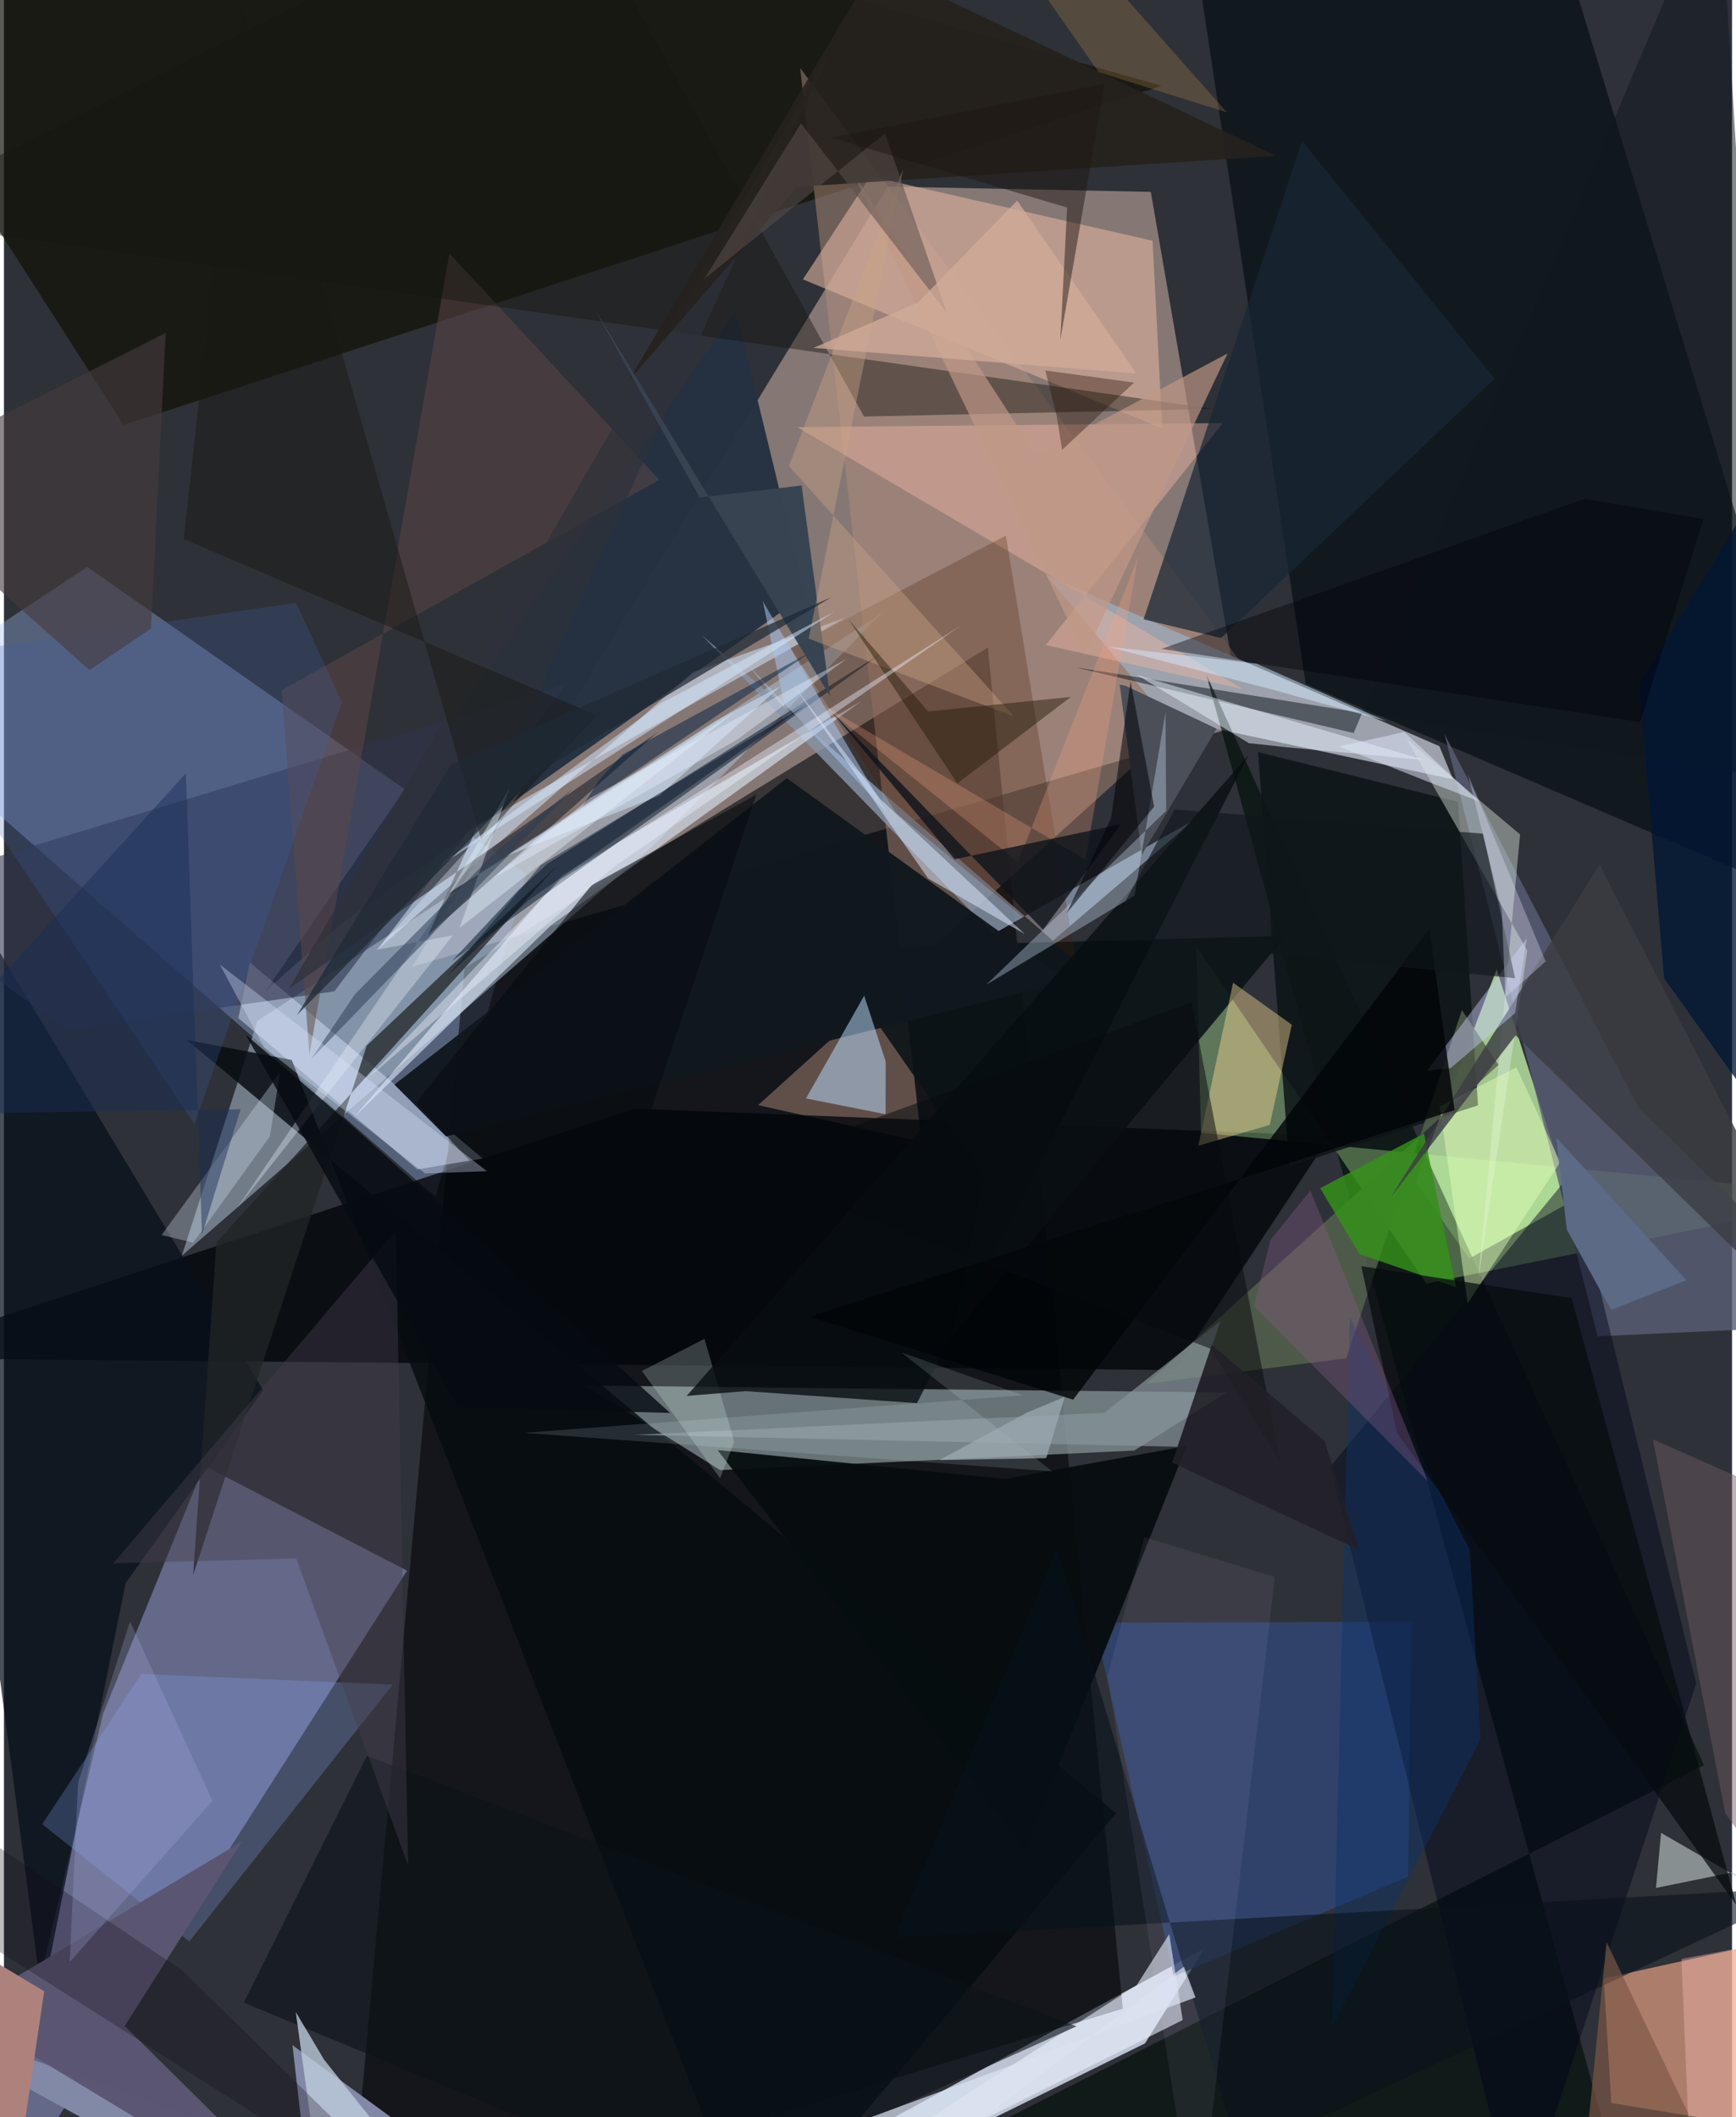 <svg xmlns="http://www.w3.org/2000/svg" width="228" height="278" viewBox="0 0 836 1024"><path fill="#2e3137" d="M0 0h836v1024H0z"/><path fill="#caada4" fill-opacity=".561" d="M554.812 92.8l44.522 257.777-401.809 116.957 230.08-377.306z"/><path fill="#adb3f9" fill-opacity=".427" d="M195.012 759.678l-98.213-50.795L48.046 828.61-13.244 1086z"/><path fill="#9db8f4" fill-opacity=".349" d="M40.315 274.187L-62 341.875l270.763 237.092 43.99-155.976z"/><path fill="#e0ebfb" fill-opacity=".788" d="M580.778 942.392l-28.78 45.92-98.901 48.79L316.849 1086z"/><path fill="#ceffb3" fill-opacity=".722" d="M758.143 581.145l-49.385 27.633-25.832-37.139 39.184-102.75z"/><path fill="#000306" fill-opacity=".569" d="M475.97 313.251l65.321 658.262L166.541 1086l56.277-617.8z"/><path fill="#89989c" fill-opacity=".702" d="M591.457 673.484l-310.222-3.341 65.246 40.9 200.32-9.458z"/><path fill="#253141" fill-opacity=".973" d="M387.534 287.837L163.648 446.353l-37.186 33.094 227.555-329.401z"/><path fill="#adc0d2" fill-opacity=".525" d="M86.028 607.37l228.355-198.682 110.74-112.523-302.489 197.633z"/><path fill="#121107" fill-opacity=".69" d="M57.901 205.538L560.024 41.502 195.348-62-62 18.657z"/><path fill="#b58e7d" fill-opacity=".478" d="M364.846 534.518l79.017 17.675-58.68-519.311 214.689 289.44z"/><path fill="#9da2ad" fill-opacity=".996" d="M701.016 376.93l-138.539-29.535-58.165-69.064 190.106 82.566z"/><path fill="#eca387" fill-opacity=".671" d="M892.47 1035.79L898 929.477l-124.05 27.404 3.625 60.297z"/><path fill="#020c10" fill-opacity=".627" d="M755.965-19.627L898 446.182l-268.234-115.31L570.307-62z"/><path fill="#000e09" fill-opacity=".663" d="M581.627 326.217l194.69 710.828-306.478-4.761 352.596-178.507z"/><path fill="#000508" fill-opacity=".769" d="M566.54 662.65L-62 656.832l367.072-120.61 336.603 13.138z"/><path fill="#c2ffa0" fill-opacity=".333" d="M688.156 620.831L898 578.468l-318.944-30.609-2.162-90.018z"/><path fill="#314672" fill-opacity=".851" d="M565.933 955.94l113.377-48.363 1.49-123.195-153.313.444z"/><path fill="#dab19d" fill-opacity=".612" d="M555.663 116.44l4.71 90.779-173.862-72.105 32.603-49.815z"/><path fill="#8289a7" d="M139.571 989.175L150.738 1086-62 969.877 271.976 1086z"/><path fill="#8794a8" fill-opacity=".824" d="M478.62 451.773l96.974-55.104L507.436 455 337.52 307.128z"/><path fill="#060f1a" fill-opacity=".733" d="M125.426 672.375L-61.172 362.41l79.576 603.952L58.8 765.818z"/><path fill="#585e74" fill-opacity=".808" d="M790.743 535.827L898 640.454l-127.023 5.887-74.039-291.19z"/><path fill="#0d1418" fill-opacity=".859" d="M703.41 387.829l-96.727-24.039 15.148 200.327 91.282-29.493z"/><path fill="#dbe8ff" fill-opacity=".455" d="M231.543 560.292l-112.652-94.87-5.492 26.995 86.66 73.187z"/><path fill="#e2eeff" fill-opacity=".592" d="M270.15 423.061l144.997-84.135-150.554 108.655-95.541 93.085z"/><path fill="#000419" fill-opacity=".459" d="M641.65 709.45l90.8 367.913 86.178-263.047-60.325-247.057z"/><path fill="#060c10" fill-opacity=".843" d="M139.238 512.683L88.472 503l449.47 373.968L362.538 1086z"/><path fill="#0b1216" fill-opacity=".886" d="M620.123 452.622l-222.835 6.045 76.748 110.236-15.615 77.643z"/><path fill="#ebb5a3" fill-opacity=".459" d="M504.019 311.977l85.66-107.355L383.73 206.6l215.96 126.854z"/><path fill="#182634" fill-opacity=".718" d="M588.795 308.6l132.282-125.466-93.05-114.932-76.695 231.334z"/><path fill="#2e344b" fill-opacity=".592" d="M-62 432.229l92.82 65.779 129.034-18.532 112.292-148.643z"/><path fill="#ffdf9b" fill-opacity=".416" d="M594.61 475.296l-16.812 78.86 34.552-10.062 10.682-48.473z"/><path fill="#56644e" fill-opacity=".816" d="M649.384 656.953l55.926-168.41 17.706 26.501-170.275 154.233z"/><path fill="#d5eaff" fill-opacity=".525" d="M180.678 459.301l43.992-57.676L406.886 298.81l-73.568 26.292z"/><path fill="#09182c" fill-opacity=".525" d="M426.177 314.897L216.572 464.952l32.133-34.265 14.335-12.992z"/><path fill="#deebe1" fill-opacity=".424" d="M736.936 459.799L678.57 357.43l54.907 46.163-20.324 216.014z"/><path fill="#070d0f" fill-opacity=".949" d="M345.208 701.33l148.753 193.174 78.165-195.111-87.802 15.888z"/><path fill="#11181e" fill-opacity=".976" d="M378.705 376.387L188.898 524.6l24.982 25.055 300.874-75.131z"/><path fill="#471b04" fill-opacity=".263" d="M431.457 393.05l86.943 71.526-33.693-205.533-104.045 54.363z"/><path fill="#8baafe" fill-opacity=".247" d="M89.682 939.005l-71.167-56.703 47.953-72.68 121.6 5.192z"/><path fill="#bcdefe" fill-opacity=".51" d="M388.012 531.283l28.14-49.703 10.43 31.909-.096 25.41z"/><path fill="#5b5772" fill-opacity=".996" d="M115.1 890.65l-136.732 82.07L165.625 1086l-107.2-106.119z"/><path fill="#5c4848" fill-opacity=".522" d="M134.31 333.79l182.732-101.674-101.546-109.568-67.712 387.482z"/><path fill="#88959b" fill-opacity=".663" d="M304.846 693.987l263.03 5.758 20.693-60.926-56.178 44.49z"/><path fill="#e9f1fe" fill-opacity=".596" d="M548.006 960.14l15.729-24.704 6.51 41.593L352.074 1086z"/><path fill="#151611" fill-opacity=".431" d="M416.05 201.468l168.794-3.696L-62 105.316 269.976-62z"/><path fill="#2e313a" fill-opacity=".718" d="M205.194 452.185L400.136 23.602 137.939 478.151l178.258-123.985z"/><path fill="#4a4f58" d="M550.415 413.489l36.221-61.068-44.231-20.808-2.616-.475z"/><path fill="#34911a" fill-opacity=".827" d="M686.952 548.236l-50.22 26.452 19.113 31.904 46.616 15.968z"/><path fill="#d3e7ff" fill-opacity=".506" d="M344.4 348.588l31.429-16.84-58.852 53.116-74.504 29.354z"/><path fill="#bbc6c6" fill-opacity=".631" d="M801.653 886.494l-2.448 26.632 37.039-7.528 22.983 14.132z"/><path fill="#e4ffbb" fill-opacity=".463" d="M752.845 562.166l-21.17-45.926-37.095 18.857 13.556 95.27z"/><path fill="#0c336b" fill-opacity=".435" d="M709.124 749.602l5.225 91.586-71.831 139.444 8.586-343.368z"/><path fill="#212426" fill-opacity=".749" d="M267.646 418.643L102.806 600.88 91.521 761.76 175.5 505.744z"/><path fill="#a7c3ed" fill-opacity=".537" d="M377.933 342.83l-10.84-52.078 59.942 102.2-69.371-73.806z"/><path fill="#3c3d43" fill-opacity=".812" d="M771.924 418.277L898 663.647 731.281 500.78l-60.485 78.412z"/><path fill="#0a1218" fill-opacity=".612" d="M518.882 980.084l-343.268-130.87-59.597 119.396 223.313 92.49z"/><path fill="#d7e5fc" fill-opacity=".533" d="M423.865 386.37l69.99 65.416-46.747-26.898-66.51-95.351z"/><path fill="#c09886" fill-opacity=".671" d="M522.946 317.02l68.99-146.077-92.47 49.31-88.5-136.357z"/><path fill="#10181d" fill-opacity=".514" d="M829.719-62L652.93 354.552 518.155 322.73l338.446 53.834z"/><path fill="#4163ab" fill-opacity=".239" d="M163.528 339.616l-22.177-48.072-199.022 29.044L92.217 543.802z"/><path fill="#eff5ff" fill-opacity=".341" d="M180.303 459.364l69.597-76.882-137.353 202.175 104.662-132.279z"/><path fill="#c0cfde" fill-opacity=".765" d="M141.156 973.135l13.756 23.1L226.405 1086l-77.136-54.29z"/><path fill="#e8f5ff" fill-opacity=".486" d="M687.221 367.603l-138.99-41.133 54.053 32.987 18.97 2.028z"/><path fill="#ad827d" d="M-26.92 935.289l46.376 27.809-17.647 119.735-22.126-23.858z"/><path fill="#d5e3f5" fill-opacity=".329" d="M76.263 597.32l15.3 3.72 37.093-51.456 4.926-30.946z"/><path fill="#c9ceff" fill-opacity=".427" d="M699.844 516.633l-11.349 1.112 48.154-63.909-5.637 36.187z"/><path fill="#08121b" fill-opacity=".592" d="M430.62 937.211l78.803-187.938 88.623 293.087 277.335-129.59z"/><path fill="#26221d" fill-opacity=".906" d="M302.08 184.319l81.442-93.951L615.327 75.38 421.548-16.605z"/><path fill="#453e4f" fill-opacity=".427" d="M52.842 756.151L189.597 595.2l5.905 307.056-54.086-148.51z"/><path fill="#181713" fill-opacity=".478" d="M230.83 405.94L115.274 2.978 86.975 260.729l199.921 85.32z"/><path fill="#060c12" fill-opacity=".816" d="M116.85 500.356l48.125 41.003 157.278 142.032-102.647-2.743z"/><path fill="#f5a283" fill-opacity=".278" d="M548.599 269.598l-58.01 147.342-95.463-76.626 128.082 75.456z"/><path fill="#060c0e" fill-opacity=".725" d="M673.99 693.113l-17.345-80.706L758.4 627.865l79.71 293.52z"/><path fill="#0e131b" fill-opacity=".8" d="M459.889 415.586l-59.114-70.945 101.926 104.997 37.656-50.994z"/><path fill="#021735" fill-opacity=".776" d="M803.106 473.064l-12.048-142.178L898 155.638V606.21z"/><path fill="#e0faf8" fill-opacity=".227" d="M346.424 714.977l-37.803-51.869 30.267-15.56 14.417 49.756z"/><path fill="#070d11" fill-opacity=".784" d="M358.65 672.84l83.021 5.82L602.01 365.38 330.28 675.155z"/><path fill="#e6feff" fill-opacity=".137" d="M493.096 674.872l-59.01-20.78 73.055 57.57-255.728-18.644z"/><path fill="#6d5c60" fill-opacity=".463" d="M869.955 728.034L898 966.954l-65.288-89.871-34.983-180.911z"/><path fill="#002043" fill-opacity=".49" d="M287.936 377.362l11.313-12.424 91.742-49.962-111.168 75.103z"/><path fill="#e9f7ff" fill-opacity=".392" d="M353.51 344.437l-137.86 87.217 29.007-50.751-24.266 67.913z"/><path fill="#d5e7ff" fill-opacity=".337" d="M561.931 344.46l-14.98 88.726-71.732 43.09 87.024-84.124z"/><path fill="#374351" fill-opacity=".984" d="M385.875 234.809l-49.319 5.817-51.156-91.708 114.21 187.71z"/><path fill="#c9a485" fill-opacity=".412" d="M389.292 308.875l45.6-226.815-55.183 143.358 108.94 121.088z"/><path fill="#020608" fill-opacity=".82" d="M689.557 449.074L517.222 676.976l-127.397-40.189 311.95-99.854z"/><path fill="#0f161c" fill-opacity=".635" d="M731.05 473.114l-15.515-69.891-149.207-11.7-33.15 61.86z"/><path fill="#060b10" fill-opacity=".576" d="M283.917 624.315l-84.688-90.833 84.98-105.266 79.777-43.864z"/><path fill="#d8eaff" fill-opacity=".506" d="M240.312 380.993l161.64-85.246-191.963 123.441 108.195-79.303z"/><path fill="#231a08" fill-opacity=".463" d="M447.108 344.108l69.04-7.05-54.926 41.853-52.718-79.449z"/><path fill="#070b0e" fill-opacity=".518" d="M583.738 652.328l33.648 54.894-42.888-222.437-219.645 80.613z"/><path fill="#edf4ff" fill-opacity=".408" d="M463.132 302.426L269.156 425.495l-93.664 96.426 118.962-102.13z"/><path fill="#2b3c54" fill-opacity=".522" d="M148.61 512.266l21.17-31.366 69.555-70.184 35.92-29.348z"/><path fill="#010006" fill-opacity=".537" d="M535.594 395.667l-21.52 46.086 42.337-51.581-11.38-60.555z"/><path fill="#453b3e" fill-opacity=".612" d="M71.115 304.039l7.134-143.027L-62 231.798 41.342 324.12z"/><path fill="#5a504b" fill-opacity=".533" d="M338.887 134.81l46.7-75.165 70.498 91.505-29.879-86.605z"/><path fill="#001024" fill-opacity=".439" d="M253.413 435.752l135.69-95.426-129.313 77.996-45.456 53.853z"/><path fill="#dde5f8" fill-opacity=".525" d="M713.472 387.537l-36.029-33.506-31.453 7 41.66 16.586z"/><path fill="#dfcaff" fill-opacity=".075" d="M551.717 743.474l63.12 19.22-37.7 323.306-43.27-275.372z"/><path fill="#000208" fill-opacity=".396" d="M560 313.837l231.584 35.397 30.564-98.188-57.652-9.745z"/><path fill="#130a17" fill-opacity=".275" d="M-62 853.509l148.312 99.579L221.564 1086-62 905.989z"/><path fill="#1f2935" fill-opacity=".729" d="M216.32 369.675l183.94-80.801-144.205 86.108-114.288 115.96z"/><path fill="#865b85" fill-opacity=".369" d="M632.032 575.807l56.84 140.724-84.174-84.865 8.019-31.959z"/><path fill="#5c6a87" fill-opacity=".988" d="M777.47 633.549l-21.406-38.842-5.108-44.551 62.976 69.022z"/><path fill="#d2eaff" fill-opacity=".49" d="M614.689 333.84l-80.869-21.132 72.285 8.34 62.8 27.798z"/><path fill="#dce8ff" fill-opacity=".333" d="M125.827 506.64l-21.373-40.126 129.209 99.941-29.953 1.095z"/><path fill="#9daab1" fill-opacity=".741" d="M495.11 683.101l18.034-7.461-8.923 29.606-51.67.95z"/><path fill="#d2ac9a" fill-opacity=".741" d="M391.65 168.254l156.145 12.393-57.622-83.656-47.948 49.261z"/><path fill="#eae9fe" fill-opacity=".318" d="M745.831 465l-37.623-90.533 16.39 65.438 1.75 42.51z"/><path fill="#a9aedc" fill-opacity=".251" d="M35.844 862.263l-4.042 86.717 69.088-77.955-39.875-86.829z"/><path fill="#182e56" fill-opacity=".467" d="M114.463 536.52L-62 539.236 88.021 373.988l7.784 223.126z"/><path fill="#f9b35f" fill-opacity=".196" d="M529.613 34.907L461.765-62h26.946L591.557 54.328z"/><path fill="#1f1813" fill-opacity=".486" d="M400.26 66.568l114.082 33.804-3.314 64.108 21.47-123.963z"/><path fill="#7d5846" fill-opacity=".663" d="M760.55 1086l113.462-28.781-51.222-18.225-47.488-99.689z"/><path fill="#f9c0b2" fill-opacity=".365" d="M898 931.31L804.21 1086h13.15l-5.826-138.558z"/><path fill="#dbe4f2" fill-opacity=".698" d="M406.31 1028.838l14.985 34.99 149.532-112.612 5.617 14.873z"/><path fill="#221f27" fill-opacity=".871" d="M565.127 707.396l19.211-56.995 54.523 46.554 16.78 52.716z"/><path fill="#281001" fill-opacity=".365" d="M503.79 179.193l42.902 5.858-34.772 32.52-2.675-16.564z"/><path fill="#e8efff" fill-opacity=".404" d="M283.596 385.927l-47.164 38.884 118.21-67.037 53.056-39.148z"/></svg>